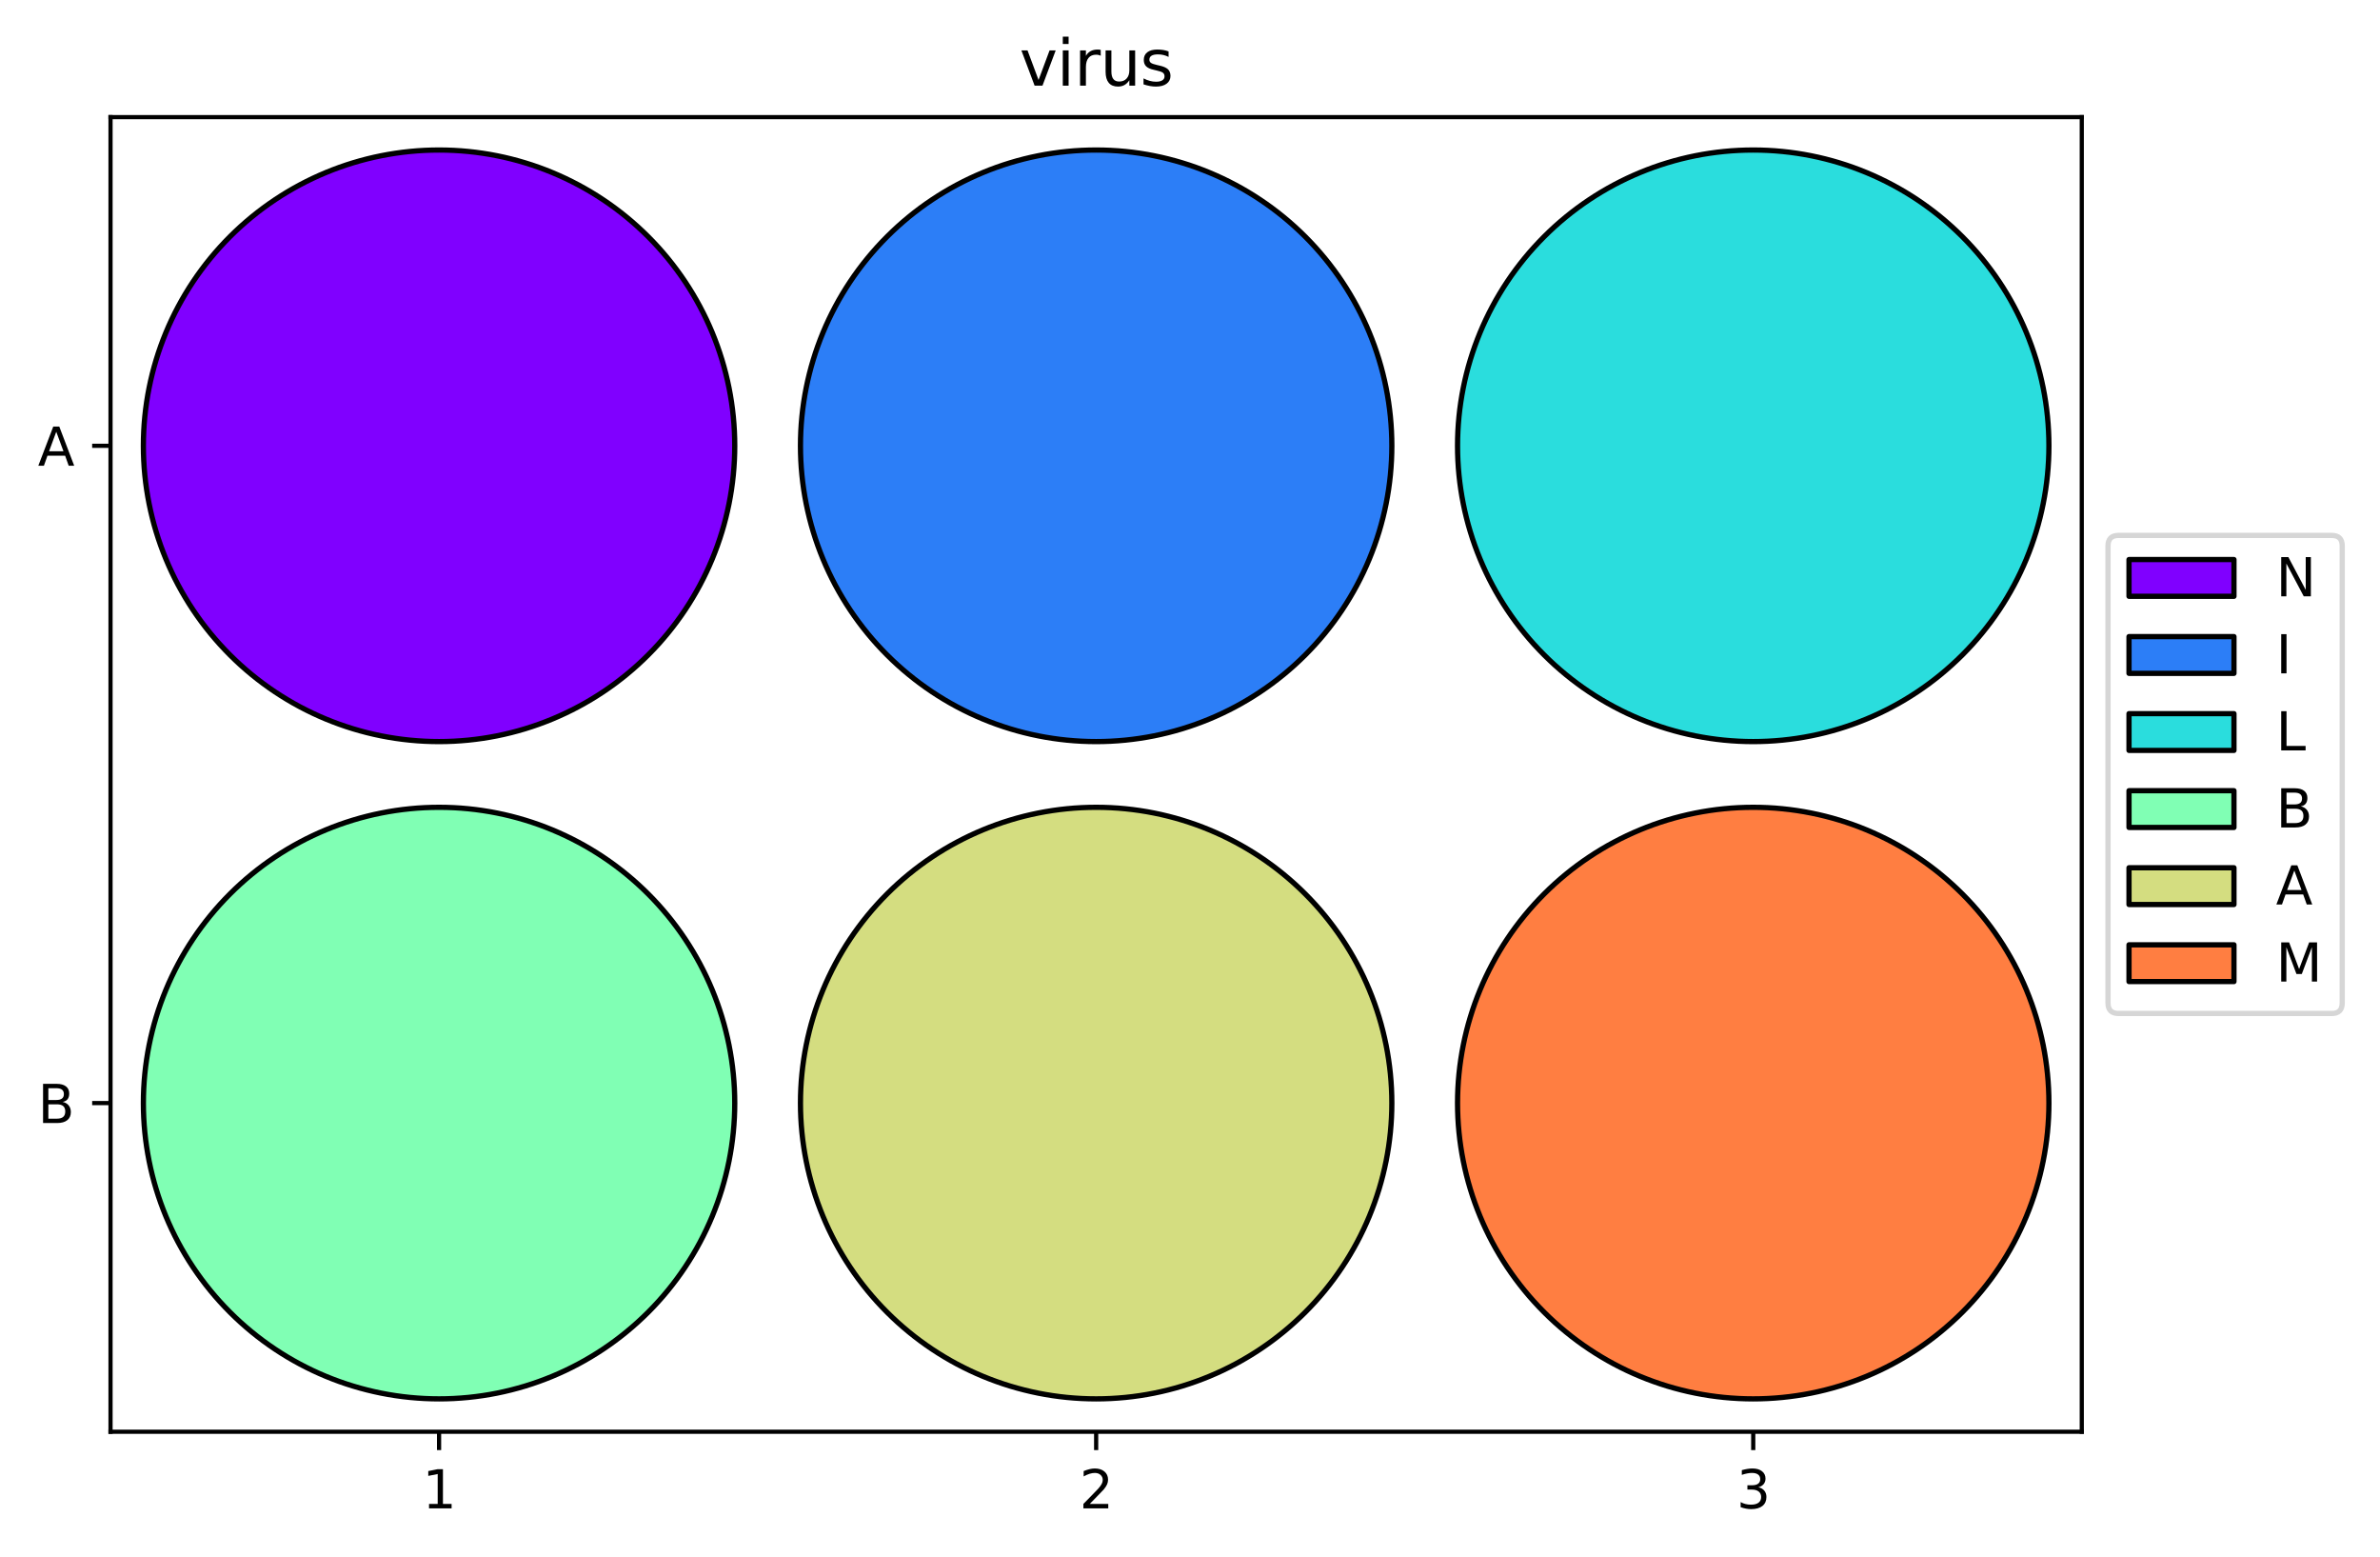 <?xml version="1.0" encoding="utf-8" standalone="no"?>
<!DOCTYPE svg PUBLIC "-//W3C//DTD SVG 1.1//EN"
  "http://www.w3.org/Graphics/SVG/1.1/DTD/svg11.dtd">
<svg xmlns:xlink="http://www.w3.org/1999/xlink" width="453.519pt" height="296.616pt" viewBox="0 0 453.519 296.616" xmlns="http://www.w3.org/2000/svg" version="1.1">
 <defs>
  <style type="text/css">*{stroke-linejoin: round; stroke-linecap: butt}</style>
 </defs>
 <g id="figure_1">
  <g id="patch_1">
   <path d="M 0 296.616 
L 453.519 296.616 
L 453.519 -0 
L 0 -0 
z
" style="fill: #ffffff"/>
  </g>
  <g id="axes_1">
   <g id="patch_2">
    <path d="M 21.061 272.738 
L 396.691 272.738 
L 396.691 22.318 
L 21.061 22.318 
z
" style="fill: #ffffff"/>
   </g>
   <g id="patch_3">
    <path d="M 83.666 141.268 
C 98.609 141.268 112.941 135.331 123.508 124.765 
C 134.074 114.199 140.01 99.866 140.01 84.923 
C 140.01 69.98 134.074 55.648 123.508 45.082 
C 112.941 34.515 98.609 28.579 83.666 28.579 
C 68.723 28.579 54.39 34.515 43.824 45.082 
C 33.258 55.648 27.321 69.98 27.321 84.923 
C 27.321 99.866 33.258 114.199 43.824 124.765 
C 54.39 135.331 68.723 141.268 83.666 141.268 
z
" clip-path="url(#paf16c011fd)" style="fill: #8000ff; stroke: #000000; stroke-linejoin: miter"/>
   </g>
   <g id="patch_4">
    <path d="M 208.876 141.268 
C 223.819 141.268 238.151 135.331 248.718 124.765 
C 259.284 114.199 265.22 99.866 265.22 84.923 
C 265.22 69.98 259.284 55.648 248.718 45.082 
C 238.151 34.515 223.819 28.579 208.876 28.579 
C 193.933 28.579 179.6 34.515 169.034 45.082 
C 158.468 55.648 152.531 69.98 152.531 84.923 
C 152.531 99.866 158.468 114.199 169.034 124.765 
C 179.6 135.331 193.933 141.268 208.876 141.268 
z
" clip-path="url(#paf16c011fd)" style="fill: #2c7ef7; stroke: #000000; stroke-linejoin: miter"/>
   </g>
   <g id="patch_5">
    <path d="M 334.086 141.268 
C 349.029 141.268 363.361 135.331 373.928 124.765 
C 384.494 114.199 390.43 99.866 390.43 84.923 
C 390.43 69.98 384.494 55.648 373.928 45.082 
C 363.361 34.515 349.029 28.579 334.086 28.579 
C 319.143 28.579 304.81 34.515 294.244 45.082 
C 283.678 55.648 277.741 69.98 277.741 84.923 
C 277.741 99.866 283.678 114.199 294.244 124.765 
C 304.81 135.331 319.143 141.268 334.086 141.268 
z
" clip-path="url(#paf16c011fd)" style="fill: #2adddd; stroke: #000000; stroke-linejoin: miter"/>
   </g>
   <g id="patch_6">
    <path d="M 83.666 266.478 
C 98.609 266.478 112.941 260.541 123.508 249.975 
C 134.074 239.409 140.01 225.076 140.01 210.133 
C 140.01 195.19 134.074 180.858 123.508 170.292 
C 112.941 159.725 98.609 153.789 83.666 153.789 
C 68.723 153.789 54.39 159.725 43.824 170.292 
C 33.258 180.858 27.321 195.19 27.321 210.133 
C 27.321 225.076 33.258 239.409 43.824 249.975 
C 54.39 260.541 68.723 266.478 83.666 266.478 
z
" clip-path="url(#paf16c011fd)" style="fill: #80ffb4; stroke: #000000; stroke-linejoin: miter"/>
   </g>
   <g id="patch_7">
    <path d="M 208.876 266.478 
C 223.819 266.478 238.151 260.541 248.718 249.975 
C 259.284 239.409 265.22 225.076 265.22 210.133 
C 265.22 195.19 259.284 180.858 248.718 170.292 
C 238.151 159.725 223.819 153.789 208.876 153.789 
C 193.933 153.789 179.6 159.725 169.034 170.292 
C 158.468 180.858 152.531 195.19 152.531 210.133 
C 152.531 225.076 158.468 239.409 169.034 249.975 
C 179.6 260.541 193.933 266.478 208.876 266.478 
z
" clip-path="url(#paf16c011fd)" style="fill: #d4dd80; stroke: #000000; stroke-linejoin: miter"/>
   </g>
   <g id="patch_8">
    <path d="M 334.086 266.478 
C 349.029 266.478 363.361 260.541 373.928 249.975 
C 384.494 239.409 390.43 225.076 390.43 210.133 
C 390.43 195.19 384.494 180.858 373.928 170.292 
C 363.361 159.725 349.029 153.789 334.086 153.789 
C 319.143 153.789 304.81 159.725 294.244 170.292 
C 283.678 180.858 277.741 195.19 277.741 210.133 
C 277.741 225.076 283.678 239.409 294.244 249.975 
C 304.81 260.541 319.143 266.478 334.086 266.478 
z
" clip-path="url(#paf16c011fd)" style="fill: #ff7e41; stroke: #000000; stroke-linejoin: miter"/>
   </g>
   <g id="matplotlib.axis_1">
    <g id="xtick_1">
     <g id="line2d_1">
      <defs>
       <path id="m904fc3d7c5" d="M 0 0 
L 0 3.5 
" style="stroke: #000000; stroke-width: 0.8"/>
      </defs>
      <g>
       <use xlink:href="#m904fc3d7c5" x="83.666" y="272.738" style="stroke: #000000; stroke-width: 0.8"/>
      </g>
     </g>
     <g id="text_1">
      <!-- 1 -->
      <g transform="translate(80.485 287.337) scale(0.1 -0.1)">
       <defs>
        <path id="DejaVuSans-31" d="M 794 531 
L 1825 531 
L 1825 4091 
L 703 3866 
L 703 4441 
L 1819 4666 
L 2450 4666 
L 2450 531 
L 3481 531 
L 3481 0 
L 794 0 
L 794 531 
z
" transform="scale(0.016)"/>
       </defs>
       <use xlink:href="#DejaVuSans-31"/>
      </g>
     </g>
    </g>
    <g id="xtick_2">
     <g id="line2d_2">
      <g>
       <use xlink:href="#m904fc3d7c5" x="208.876" y="272.738" style="stroke: #000000; stroke-width: 0.8"/>
      </g>
     </g>
     <g id="text_2">
      <!-- 2 -->
      <g transform="translate(205.695 287.337) scale(0.1 -0.1)">
       <defs>
        <path id="DejaVuSans-32" d="M 1228 531 
L 3431 531 
L 3431 0 
L 469 0 
L 469 531 
Q 828 903 1448 1529 
Q 2069 2156 2228 2338 
Q 2531 2678 2651 2914 
Q 2772 3150 2772 3378 
Q 2772 3750 2511 3984 
Q 2250 4219 1831 4219 
Q 1534 4219 1204 4116 
Q 875 4013 500 3803 
L 500 4441 
Q 881 4594 1212 4672 
Q 1544 4750 1819 4750 
Q 2544 4750 2975 4387 
Q 3406 4025 3406 3419 
Q 3406 3131 3298 2873 
Q 3191 2616 2906 2266 
Q 2828 2175 2409 1742 
Q 1991 1309 1228 531 
z
" transform="scale(0.016)"/>
       </defs>
       <use xlink:href="#DejaVuSans-32"/>
      </g>
     </g>
    </g>
    <g id="xtick_3">
     <g id="line2d_3">
      <g>
       <use xlink:href="#m904fc3d7c5" x="334.086" y="272.738" style="stroke: #000000; stroke-width: 0.8"/>
      </g>
     </g>
     <g id="text_3">
      <!-- 3 -->
      <g transform="translate(330.905 287.337) scale(0.1 -0.1)">
       <defs>
        <path id="DejaVuSans-33" d="M 2597 2516 
Q 3050 2419 3304 2112 
Q 3559 1806 3559 1356 
Q 3559 666 3084 287 
Q 2609 -91 1734 -91 
Q 1441 -91 1130 -33 
Q 819 25 488 141 
L 488 750 
Q 750 597 1062 519 
Q 1375 441 1716 441 
Q 2309 441 2620 675 
Q 2931 909 2931 1356 
Q 2931 1769 2642 2001 
Q 2353 2234 1838 2234 
L 1294 2234 
L 1294 2753 
L 1863 2753 
Q 2328 2753 2575 2939 
Q 2822 3125 2822 3475 
Q 2822 3834 2567 4026 
Q 2313 4219 1838 4219 
Q 1578 4219 1281 4162 
Q 984 4106 628 3988 
L 628 4550 
Q 988 4650 1302 4700 
Q 1616 4750 1894 4750 
Q 2613 4750 3031 4423 
Q 3450 4097 3450 3541 
Q 3450 3153 3228 2886 
Q 3006 2619 2597 2516 
z
" transform="scale(0.016)"/>
       </defs>
       <use xlink:href="#DejaVuSans-33"/>
      </g>
     </g>
    </g>
   </g>
   <g id="matplotlib.axis_2">
    <g id="ytick_1">
     <g id="line2d_4">
      <defs>
       <path id="m9841c822db" d="M 0 0 
L -3.5 0 
" style="stroke: #000000; stroke-width: 0.8"/>
      </defs>
      <g>
       <use xlink:href="#m9841c822db" x="21.061" y="84.923" style="stroke: #000000; stroke-width: 0.8"/>
      </g>
     </g>
     <g id="text_4">
      <!-- A -->
      <g transform="translate(7.22 88.722) scale(0.1 -0.1)">
       <defs>
        <path id="DejaVuSans-41" d="M 2188 4044 
L 1331 1722 
L 3047 1722 
L 2188 4044 
z
M 1831 4666 
L 2547 4666 
L 4325 0 
L 3669 0 
L 3244 1197 
L 1141 1197 
L 716 0 
L 50 0 
L 1831 4666 
z
" transform="scale(0.016)"/>
       </defs>
       <use xlink:href="#DejaVuSans-41"/>
      </g>
     </g>
    </g>
    <g id="ytick_2">
     <g id="line2d_5">
      <g>
       <use xlink:href="#m9841c822db" x="21.061" y="210.133" style="stroke: #000000; stroke-width: 0.8"/>
      </g>
     </g>
     <g id="text_5">
      <!-- B -->
      <g transform="translate(7.2 213.932) scale(0.1 -0.1)">
       <defs>
        <path id="DejaVuSans-42" d="M 1259 2228 
L 1259 519 
L 2272 519 
Q 2781 519 3026 730 
Q 3272 941 3272 1375 
Q 3272 1813 3026 2020 
Q 2781 2228 2272 2228 
L 1259 2228 
z
M 1259 4147 
L 1259 2741 
L 2194 2741 
Q 2656 2741 2882 2914 
Q 3109 3088 3109 3444 
Q 3109 3797 2882 3972 
Q 2656 4147 2194 4147 
L 1259 4147 
z
M 628 4666 
L 2241 4666 
Q 2963 4666 3353 4366 
Q 3744 4066 3744 3513 
Q 3744 3084 3544 2831 
Q 3344 2578 2956 2516 
Q 3422 2416 3680 2098 
Q 3938 1781 3938 1306 
Q 3938 681 3513 340 
Q 3088 0 2303 0 
L 628 0 
L 628 4666 
z
" transform="scale(0.016)"/>
       </defs>
       <use xlink:href="#DejaVuSans-42"/>
      </g>
     </g>
    </g>
   </g>
   <g id="patch_9">
    <path d="M 21.061 272.738 
L 21.061 22.318 
" style="fill: none; stroke: #000000; stroke-width: 0.8; stroke-linejoin: miter; stroke-linecap: square"/>
   </g>
   <g id="patch_10">
    <path d="M 396.691 272.738 
L 396.691 22.318 
" style="fill: none; stroke: #000000; stroke-width: 0.8; stroke-linejoin: miter; stroke-linecap: square"/>
   </g>
   <g id="patch_11">
    <path d="M 21.061 272.738 
L 396.691 272.738 
" style="fill: none; stroke: #000000; stroke-width: 0.8; stroke-linejoin: miter; stroke-linecap: square"/>
   </g>
   <g id="patch_12">
    <path d="M 21.061 22.318 
L 396.691 22.318 
" style="fill: none; stroke: #000000; stroke-width: 0.8; stroke-linejoin: miter; stroke-linecap: square"/>
   </g>
   <g id="text_6">
    <!-- virus -->
    <g transform="translate(194.263 16.318) scale(0.12 -0.12)">
     <defs>
      <path id="DejaVuSans-76" d="M 191 3500 
L 800 3500 
L 1894 563 
L 2988 3500 
L 3597 3500 
L 2284 0 
L 1503 0 
L 191 3500 
z
" transform="scale(0.016)"/>
      <path id="DejaVuSans-69" d="M 603 3500 
L 1178 3500 
L 1178 0 
L 603 0 
L 603 3500 
z
M 603 4863 
L 1178 4863 
L 1178 4134 
L 603 4134 
L 603 4863 
z
" transform="scale(0.016)"/>
      <path id="DejaVuSans-72" d="M 2631 2963 
Q 2534 3019 2420 3045 
Q 2306 3072 2169 3072 
Q 1681 3072 1420 2755 
Q 1159 2438 1159 1844 
L 1159 0 
L 581 0 
L 581 3500 
L 1159 3500 
L 1159 2956 
Q 1341 3275 1631 3429 
Q 1922 3584 2338 3584 
Q 2397 3584 2469 3576 
Q 2541 3569 2628 3553 
L 2631 2963 
z
" transform="scale(0.016)"/>
      <path id="DejaVuSans-75" d="M 544 1381 
L 544 3500 
L 1119 3500 
L 1119 1403 
Q 1119 906 1312 657 
Q 1506 409 1894 409 
Q 2359 409 2629 706 
Q 2900 1003 2900 1516 
L 2900 3500 
L 3475 3500 
L 3475 0 
L 2900 0 
L 2900 538 
Q 2691 219 2414 64 
Q 2138 -91 1772 -91 
Q 1169 -91 856 284 
Q 544 659 544 1381 
z
M 1991 3584 
L 1991 3584 
z
" transform="scale(0.016)"/>
      <path id="DejaVuSans-73" d="M 2834 3397 
L 2834 2853 
Q 2591 2978 2328 3040 
Q 2066 3103 1784 3103 
Q 1356 3103 1142 2972 
Q 928 2841 928 2578 
Q 928 2378 1081 2264 
Q 1234 2150 1697 2047 
L 1894 2003 
Q 2506 1872 2764 1633 
Q 3022 1394 3022 966 
Q 3022 478 2636 193 
Q 2250 -91 1575 -91 
Q 1294 -91 989 -36 
Q 684 19 347 128 
L 347 722 
Q 666 556 975 473 
Q 1284 391 1588 391 
Q 1994 391 2212 530 
Q 2431 669 2431 922 
Q 2431 1156 2273 1281 
Q 2116 1406 1581 1522 
L 1381 1569 
Q 847 1681 609 1914 
Q 372 2147 372 2553 
Q 372 3047 722 3315 
Q 1072 3584 1716 3584 
Q 2034 3584 2315 3537 
Q 2597 3491 2834 3397 
z
" transform="scale(0.016)"/>
     </defs>
     <use xlink:href="#DejaVuSans-76"/>
     <use xlink:href="#DejaVuSans-69" x="59.18"/>
     <use xlink:href="#DejaVuSans-72" x="86.963"/>
     <use xlink:href="#DejaVuSans-75" x="128.076"/>
     <use xlink:href="#DejaVuSans-73" x="191.455"/>
    </g>
   </g>
   <g id="legend_1">
    <g id="patch_13">
     <path d="M 403.691 193.062 
L 444.319 193.062 
Q 446.319 193.062 446.319 191.062 
L 446.319 103.994 
Q 446.319 101.994 444.319 101.994 
L 403.691 101.994 
Q 401.691 101.994 401.691 103.994 
L 401.691 191.062 
Q 401.691 193.062 403.691 193.062 
z
" style="fill: #ffffff; opacity: 0.8; stroke: #cccccc; stroke-linejoin: miter"/>
    </g>
    <g id="patch_14">
     <path d="M 405.691 113.592 
L 425.691 113.592 
L 425.691 106.592 
L 405.691 106.592 
z
" style="fill: #8000ff; stroke: #000000; stroke-linejoin: miter"/>
    </g>
    <g id="text_7">
     <!-- N -->
     <g transform="translate(433.691 113.592) scale(0.1 -0.1)">
      <defs>
       <path id="DejaVuSans-4e" d="M 628 4666 
L 1478 4666 
L 3547 763 
L 3547 4666 
L 4159 4666 
L 4159 0 
L 3309 0 
L 1241 3903 
L 1241 0 
L 628 0 
L 628 4666 
z
" transform="scale(0.016)"/>
      </defs>
      <use xlink:href="#DejaVuSans-4e"/>
     </g>
    </g>
    <g id="patch_15">
     <path d="M 405.691 128.27 
L 425.691 128.27 
L 425.691 121.27 
L 405.691 121.27 
z
" style="fill: #2c7ef7; stroke: #000000; stroke-linejoin: miter"/>
    </g>
    <g id="text_8">
     <!-- I -->
     <g transform="translate(433.691 128.27) scale(0.1 -0.1)">
      <defs>
       <path id="DejaVuSans-49" d="M 628 4666 
L 1259 4666 
L 1259 0 
L 628 0 
L 628 4666 
z
" transform="scale(0.016)"/>
      </defs>
      <use xlink:href="#DejaVuSans-49"/>
     </g>
    </g>
    <g id="patch_16">
     <path d="M 405.691 142.948 
L 425.691 142.948 
L 425.691 135.948 
L 405.691 135.948 
z
" style="fill: #2adddd; stroke: #000000; stroke-linejoin: miter"/>
    </g>
    <g id="text_9">
     <!-- L -->
     <g transform="translate(433.691 142.948) scale(0.1 -0.1)">
      <defs>
       <path id="DejaVuSans-4c" d="M 628 4666 
L 1259 4666 
L 1259 531 
L 3531 531 
L 3531 0 
L 628 0 
L 628 4666 
z
" transform="scale(0.016)"/>
      </defs>
      <use xlink:href="#DejaVuSans-4c"/>
     </g>
    </g>
    <g id="patch_17">
     <path d="M 405.691 157.627 
L 425.691 157.627 
L 425.691 150.627 
L 405.691 150.627 
z
" style="fill: #80ffb4; stroke: #000000; stroke-linejoin: miter"/>
    </g>
    <g id="text_10">
     <!-- B -->
     <g transform="translate(433.691 157.627) scale(0.1 -0.1)">
      <use xlink:href="#DejaVuSans-42"/>
     </g>
    </g>
    <g id="patch_18">
     <path d="M 405.691 172.305 
L 425.691 172.305 
L 425.691 165.305 
L 405.691 165.305 
z
" style="fill: #d4dd80; stroke: #000000; stroke-linejoin: miter"/>
    </g>
    <g id="text_11">
     <!-- A -->
     <g transform="translate(433.691 172.305) scale(0.1 -0.1)">
      <use xlink:href="#DejaVuSans-41"/>
     </g>
    </g>
    <g id="patch_19">
     <path d="M 405.691 186.983 
L 425.691 186.983 
L 425.691 179.983 
L 405.691 179.983 
z
" style="fill: #ff7e41; stroke: #000000; stroke-linejoin: miter"/>
    </g>
    <g id="text_12">
     <!-- M -->
     <g transform="translate(433.691 186.983) scale(0.1 -0.1)">
      <defs>
       <path id="DejaVuSans-4d" d="M 628 4666 
L 1569 4666 
L 2759 1491 
L 3956 4666 
L 4897 4666 
L 4897 0 
L 4281 0 
L 4281 4097 
L 3078 897 
L 2444 897 
L 1241 4097 
L 1241 0 
L 628 0 
L 628 4666 
z
" transform="scale(0.016)"/>
      </defs>
      <use xlink:href="#DejaVuSans-4d"/>
     </g>
    </g>
   </g>
  </g>
 </g>
 <defs>
  <clipPath id="paf16c011fd">
   <rect x="21.061" y="22.318" width="375.63" height="250.42"/>
  </clipPath>
 </defs>
</svg>
